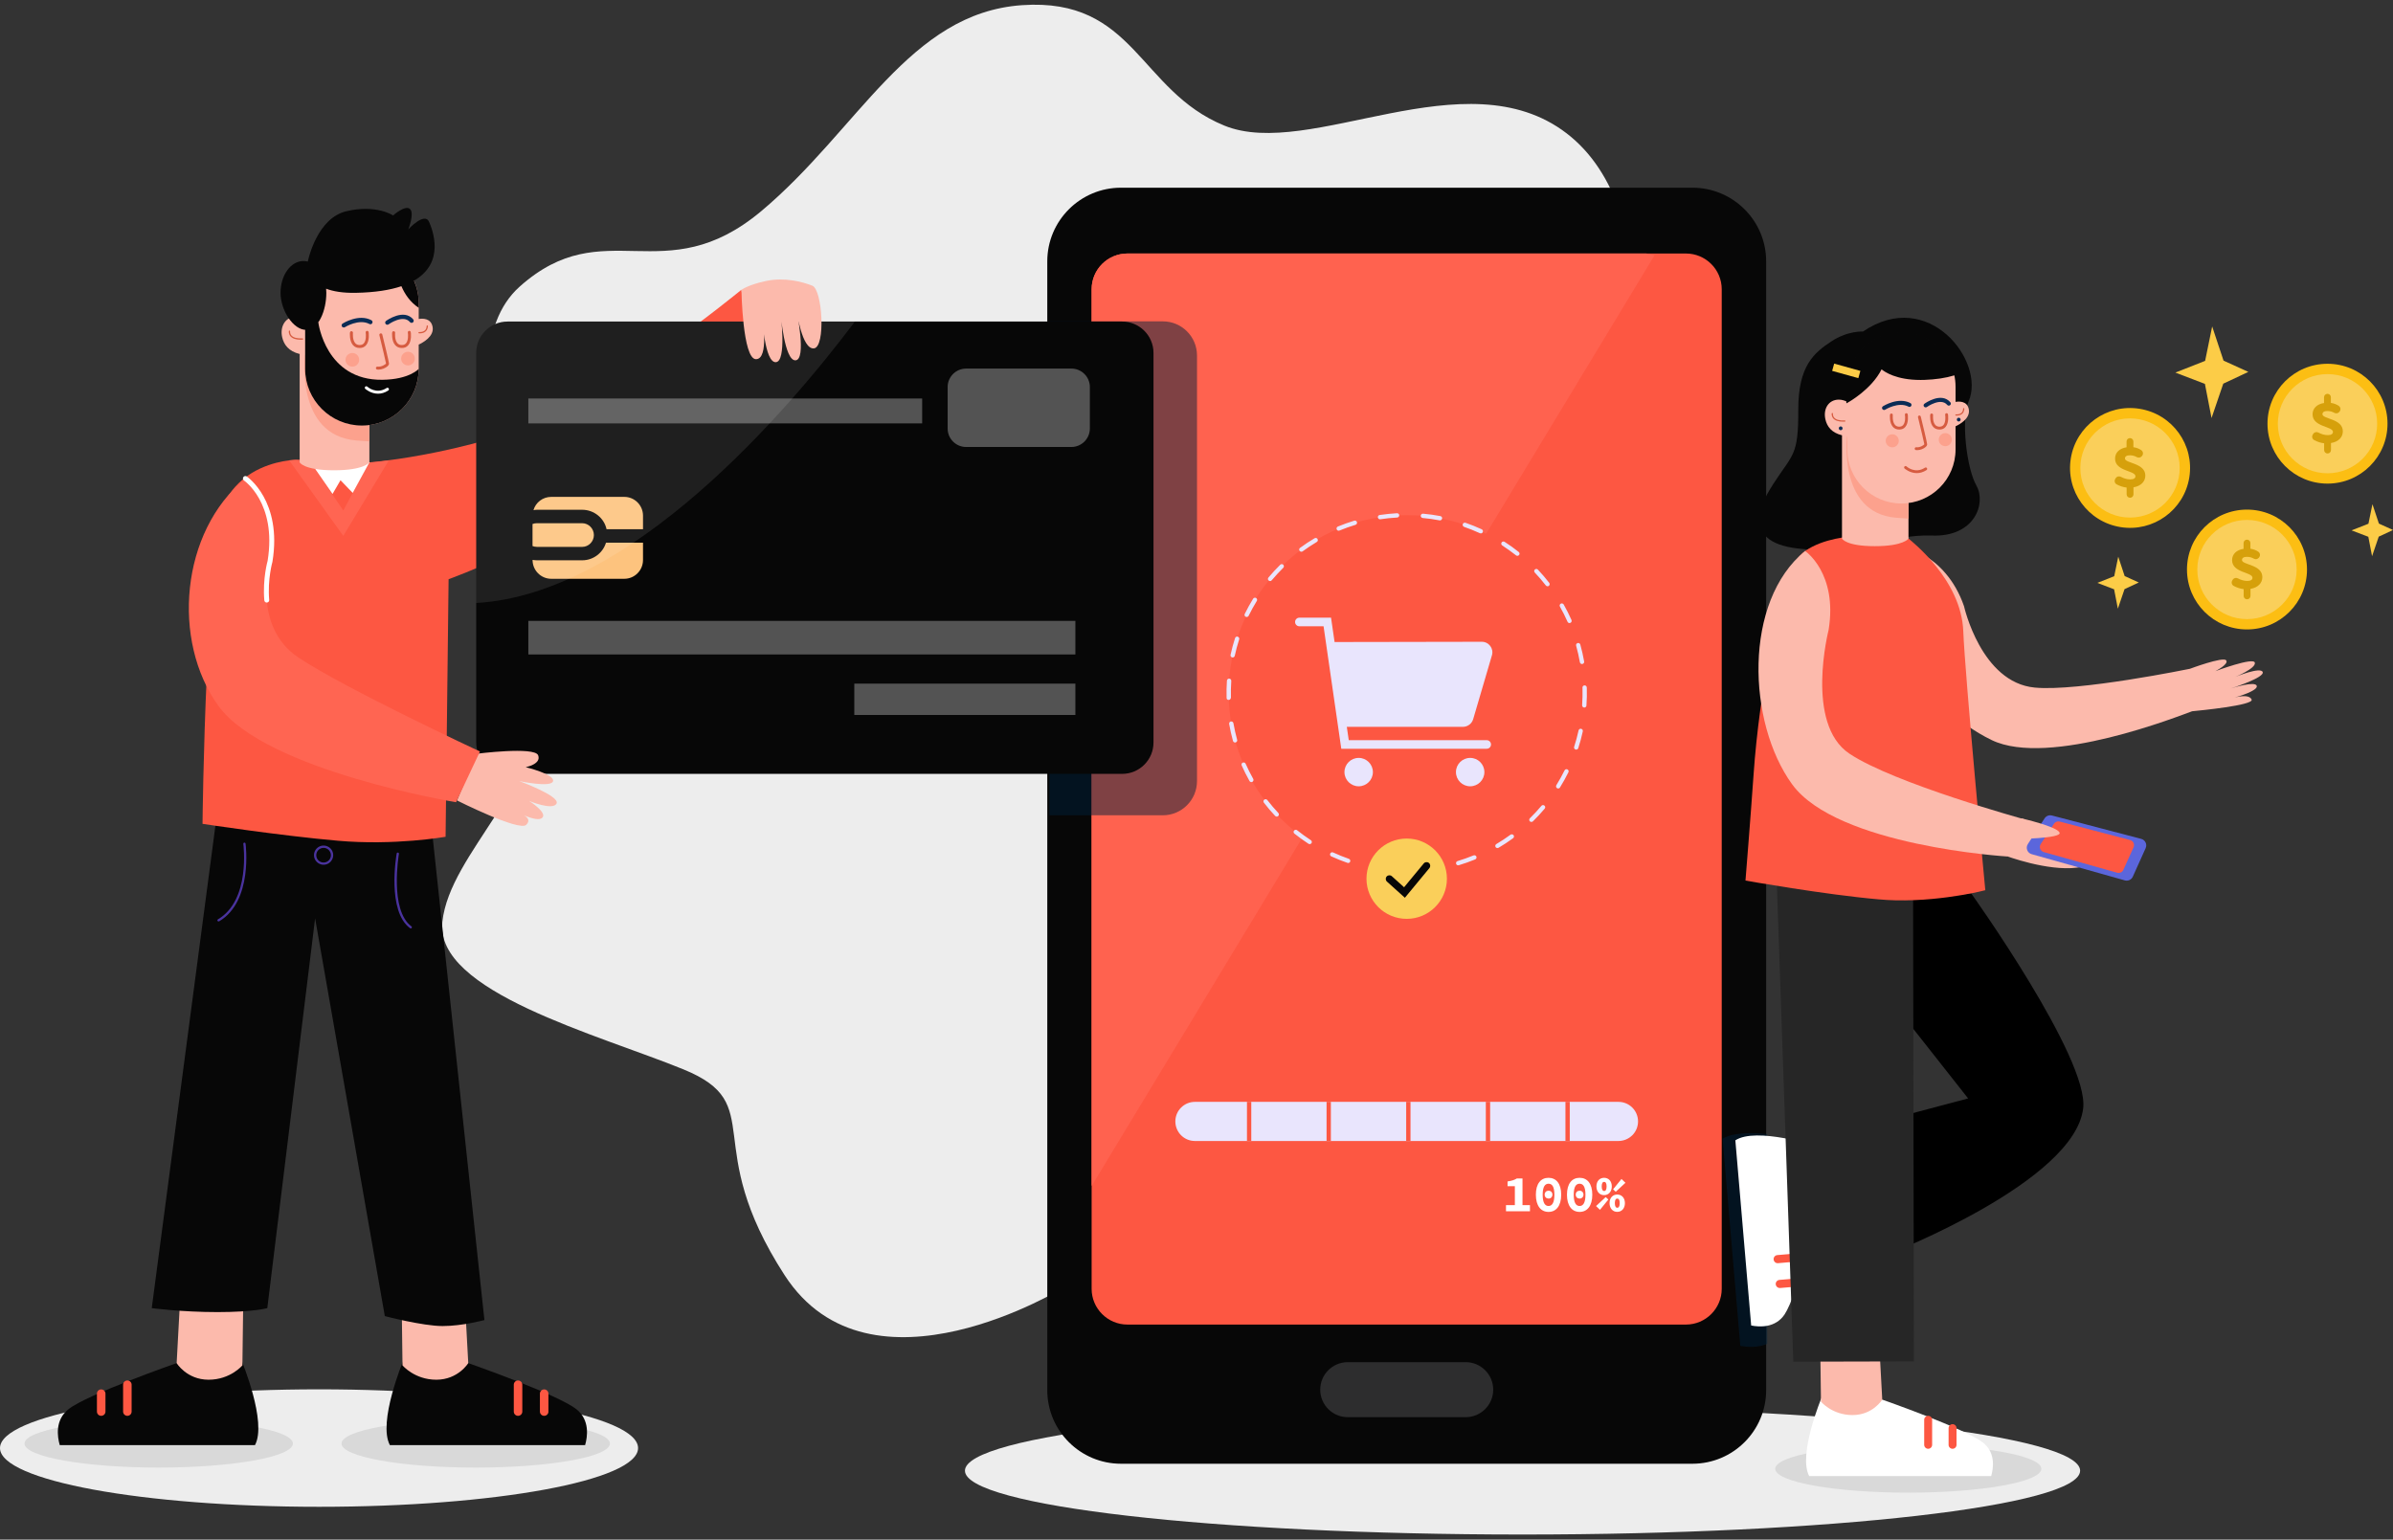 <svg width="244" height="157" viewBox="0 0 244 157" fill="none" xmlns="http://www.w3.org/2000/svg">
<rect x="0" y="0" width="244" height="157" fill="#333333" stroke="none"/>
<g clip-path="url(#clip0)">
<path d="M108.566 131.233C108.566 131.233 88.734 143.513 80.008 130.043C71.282 116.573 78.42 112.616 69.694 109.05C60.968 105.484 44.307 101.127 45.103 93.999C45.895 86.871 55.417 80.138 55.417 69.84C55.417 59.541 44.358 36.924 52.995 29.22C61.63 21.516 67.715 29.834 77.633 21.52C87.551 13.202 92.706 1.322 104.208 0.527C115.709 -0.268 116.109 9.241 124.836 12.807C133.562 16.373 149.427 5.679 159.741 13.598C170.055 21.52 167.279 42.509 166.879 65.483C166.483 88.457 184.194 104.487 175.106 111.465C166.014 118.438 113.33 115.388 108.566 131.233Z" fill="#EDEDED"/>
<path d="M32.53 153.653C50.496 153.653 65.06 150.971 65.06 147.663C65.06 144.356 50.496 141.674 32.53 141.674C14.564 141.674 0 144.356 0 147.663C0 150.971 14.564 153.653 32.53 153.653Z" fill="#EDEDED"/>
<path d="M155.244 156.48C186.644 156.48 212.098 153.566 212.098 149.971C212.098 146.376 186.644 143.461 155.244 143.461C123.844 143.461 98.39 146.376 98.39 149.971C98.39 153.566 123.844 156.48 155.244 156.48Z" fill="#EDEDED"/>
<path d="M180.085 26.65V141.751C180.085 145.902 176.716 149.262 172.563 149.262H114.302C110.154 149.262 106.785 145.902 106.785 141.751V26.65C106.785 22.504 110.154 19.14 114.302 19.14H172.563C176.716 19.14 180.085 22.504 180.085 26.65Z" fill="#070707"/>
<path d="M149.444 144.514H137.426C135.873 144.514 134.616 143.259 134.616 141.708C134.616 140.157 135.873 138.903 137.426 138.903H149.444C150.997 138.903 152.254 140.157 152.254 141.708C152.254 143.259 150.993 144.514 149.444 144.514Z" fill="#2D2D2E"/>
<path d="M175.554 29.495V131.427C175.554 133.433 173.919 135.07 171.905 135.07H114.956C112.947 135.07 111.307 133.433 111.307 131.427V29.495C111.307 27.48 112.947 25.851 114.956 25.851H171.901C173.919 25.851 175.554 27.484 175.554 29.495Z" fill="#FD5742"/>
<path d="M168.708 26.027L111.307 120.939V29.495C111.307 27.48 112.947 25.851 114.956 25.851H167.865L168.708 26.027Z" fill="#FF624F"/>
<path d="M156.269 83.477C163.359 76.398 163.359 64.921 156.269 57.842C149.18 50.763 137.685 50.763 130.596 57.842C123.506 64.921 123.506 76.398 130.596 83.477C137.685 90.556 149.18 90.556 156.269 83.477Z" fill="#FD5742"/>
<path d="M150.21 73.341L152.125 66.819C152.327 66.132 151.81 65.444 151.092 65.444L136.079 65.47L135.718 62.986H132.49C132.245 62.986 132.052 63.184 132.052 63.425C132.052 63.67 132.25 63.863 132.49 63.863H134.956L136.763 76.353H151.591C151.836 76.353 152.03 76.156 152.03 75.915C152.03 75.674 151.832 75.477 151.591 75.477H137.525L137.327 74.119H149.173C149.655 74.11 150.072 73.797 150.21 73.341Z" fill="#E9E5FD"/>
<path d="M138.536 77.285C137.736 77.285 137.086 77.934 137.086 78.733C137.086 79.532 137.736 80.181 138.536 80.181C139.336 80.181 139.986 79.532 139.986 78.733C139.986 77.934 139.336 77.285 138.536 77.285Z" fill="#E9E5FD"/>
<path d="M149.904 77.285C149.104 77.285 148.454 77.934 148.454 78.733C148.454 79.532 149.104 80.181 149.904 80.181C150.705 80.181 151.354 79.532 151.354 78.733C151.354 77.934 150.705 77.285 149.904 77.285Z" fill="#E9E5FD"/>
<path d="M144.375 88.981C144.255 88.985 144.156 88.891 144.151 88.77C144.147 88.65 144.237 88.547 144.362 88.538C144.934 88.508 145.515 88.452 146.083 88.366C146.204 88.345 146.316 88.431 146.333 88.551C146.35 88.671 146.268 88.783 146.148 88.8C145.563 88.886 144.969 88.947 144.384 88.977C144.379 88.981 144.375 88.981 144.375 88.981ZM141.746 88.929C141.737 88.929 141.729 88.929 141.72 88.929C141.135 88.873 140.541 88.792 139.965 88.68C139.844 88.659 139.767 88.543 139.788 88.422C139.81 88.302 139.926 88.225 140.046 88.246C140.61 88.353 141.187 88.435 141.763 88.487C141.884 88.5 141.974 88.603 141.961 88.727C141.948 88.839 141.858 88.925 141.746 88.929ZM148.687 88.237C148.592 88.242 148.497 88.177 148.471 88.083C148.437 87.967 148.502 87.842 148.618 87.808C149.169 87.64 149.719 87.447 150.249 87.228C150.36 87.185 150.489 87.236 150.537 87.348C150.584 87.46 150.528 87.589 150.416 87.636C149.87 87.859 149.31 88.057 148.743 88.229C148.725 88.233 148.704 88.237 148.687 88.237ZM137.469 88.001C137.443 88.001 137.417 87.997 137.391 87.988C136.832 87.795 136.281 87.572 135.743 87.327C135.632 87.275 135.584 87.146 135.636 87.034C135.688 86.923 135.821 86.876 135.928 86.927C136.449 87.168 136.991 87.387 137.533 87.576C137.65 87.615 137.71 87.739 137.671 87.855C137.641 87.945 137.559 88.001 137.469 88.001ZM152.688 86.48C152.611 86.48 152.533 86.442 152.495 86.373C152.434 86.27 152.469 86.132 152.572 86.072C153.067 85.78 153.553 85.458 154.018 85.118C154.117 85.049 154.255 85.067 154.328 85.165C154.401 85.264 154.379 85.402 154.28 85.475C153.807 85.823 153.308 86.149 152.8 86.45C152.761 86.467 152.723 86.48 152.688 86.48ZM133.545 86.076C133.502 86.076 133.459 86.068 133.42 86.042C132.925 85.72 132.443 85.372 131.983 85.007C131.888 84.929 131.871 84.792 131.948 84.697C132.026 84.603 132.163 84.585 132.258 84.663C132.71 85.019 133.179 85.363 133.661 85.677C133.764 85.741 133.79 85.879 133.725 85.982C133.682 86.042 133.614 86.076 133.545 86.076ZM156.152 83.816C156.092 83.816 156.036 83.795 155.989 83.752C155.903 83.666 155.907 83.524 155.993 83.442C156.402 83.043 156.798 82.613 157.168 82.175C157.245 82.081 157.383 82.068 157.477 82.149C157.572 82.227 157.581 82.364 157.503 82.459C157.125 82.91 156.72 83.348 156.298 83.76C156.26 83.795 156.208 83.812 156.152 83.816ZM130.188 83.271C130.128 83.271 130.068 83.249 130.021 83.202C129.616 82.772 129.229 82.317 128.872 81.853C128.799 81.758 128.816 81.617 128.91 81.543C129.005 81.47 129.143 81.488 129.22 81.582C129.569 82.038 129.947 82.48 130.343 82.901C130.425 82.991 130.421 83.129 130.335 83.21C130.296 83.249 130.24 83.271 130.188 83.271ZM158.884 80.405C158.841 80.405 158.803 80.396 158.764 80.371C158.661 80.306 158.631 80.173 158.691 80.07C158.992 79.58 159.276 79.073 159.53 78.557C159.582 78.45 159.715 78.403 159.822 78.459C159.93 78.51 159.977 78.643 159.921 78.751C159.663 79.279 159.371 79.799 159.061 80.302C159.026 80.366 158.958 80.401 158.884 80.405ZM127.602 79.752C127.525 79.752 127.447 79.713 127.404 79.64C127.116 79.129 126.849 78.596 126.608 78.055C126.561 77.943 126.608 77.814 126.72 77.767C126.832 77.719 126.961 77.767 127.009 77.879C127.241 78.403 127.503 78.927 127.783 79.425C127.843 79.533 127.805 79.666 127.697 79.726C127.676 79.743 127.637 79.752 127.602 79.752ZM160.722 76.439C160.696 76.439 160.674 76.435 160.649 76.43C160.532 76.392 160.468 76.272 160.507 76.156C160.683 75.61 160.834 75.047 160.958 74.484C160.984 74.364 161.1 74.291 161.221 74.317C161.341 74.342 161.415 74.458 161.389 74.579C161.264 75.154 161.109 75.73 160.928 76.289C160.898 76.379 160.812 76.435 160.722 76.439ZM125.937 75.713C125.838 75.717 125.748 75.653 125.718 75.55C125.563 74.983 125.429 74.403 125.33 73.823C125.309 73.702 125.391 73.591 125.511 73.569C125.627 73.547 125.744 73.629 125.765 73.749C125.864 74.317 125.993 74.884 126.144 75.438C126.178 75.554 126.109 75.674 125.989 75.709C125.972 75.709 125.954 75.713 125.937 75.713ZM161.548 72.151C161.539 72.151 161.535 72.151 161.526 72.151C161.406 72.142 161.316 72.039 161.32 71.915C161.359 71.343 161.372 70.759 161.359 70.188L161.354 70.115C161.35 69.994 161.449 69.891 161.569 69.891C161.69 69.887 161.793 69.986 161.793 70.106L161.797 70.175C161.815 70.768 161.802 71.361 161.759 71.949C161.754 72.061 161.66 72.147 161.548 72.151ZM125.292 71.374C125.171 71.378 125.068 71.3 125.068 71.18V71.141C125.051 70.566 125.064 69.981 125.102 69.406C125.111 69.285 125.219 69.195 125.339 69.199C125.46 69.208 125.55 69.311 125.546 69.436C125.507 69.994 125.498 70.566 125.511 71.129C125.507 71.253 125.412 71.374 125.292 71.374ZM161.316 67.713C161.208 67.717 161.113 67.64 161.092 67.532C160.993 66.965 160.864 66.398 160.709 65.844C160.674 65.728 160.743 65.608 160.864 65.573C160.98 65.543 161.1 65.608 161.135 65.728C161.294 66.295 161.423 66.875 161.526 67.455C161.548 67.575 161.466 67.687 161.346 67.709C161.337 67.713 161.324 67.713 161.316 67.713ZM125.692 67.043C125.675 67.043 125.657 67.043 125.64 67.038C125.52 67.012 125.447 66.896 125.472 66.776C125.597 66.2 125.752 65.625 125.933 65.066C125.972 64.95 126.092 64.886 126.208 64.924C126.324 64.963 126.389 65.083 126.35 65.199C126.174 65.745 126.023 66.308 125.903 66.871C125.877 66.974 125.791 67.043 125.692 67.043ZM160.042 63.536C159.956 63.541 159.874 63.489 159.835 63.408C159.603 62.883 159.341 62.364 159.057 61.861C158.996 61.753 159.035 61.62 159.138 61.56C159.246 61.5 159.379 61.539 159.44 61.642C159.732 62.157 159.999 62.69 160.236 63.223C160.283 63.335 160.236 63.464 160.124 63.515C160.098 63.528 160.068 63.536 160.042 63.536ZM127.125 62.918C127.09 62.918 127.056 62.913 127.021 62.896C126.914 62.845 126.867 62.712 126.918 62.604C127.176 62.08 127.465 61.556 127.774 61.053C127.839 60.95 127.972 60.92 128.076 60.98C128.179 61.044 128.213 61.178 128.149 61.281C127.848 61.771 127.564 62.282 127.314 62.797C127.28 62.87 127.202 62.913 127.125 62.918ZM157.8 59.786C157.731 59.786 157.667 59.76 157.619 59.7C157.267 59.244 156.888 58.802 156.492 58.385C156.41 58.295 156.415 58.157 156.501 58.076C156.591 57.994 156.729 57.998 156.81 58.084C157.215 58.514 157.602 58.965 157.964 59.433C158.037 59.528 158.02 59.665 157.925 59.743C157.89 59.773 157.843 59.786 157.8 59.786ZM129.509 59.253C129.457 59.253 129.405 59.236 129.362 59.201C129.268 59.124 129.255 58.986 129.336 58.892C129.715 58.441 130.12 58.002 130.537 57.59C130.623 57.504 130.765 57.504 130.847 57.59C130.933 57.676 130.933 57.813 130.847 57.899C130.438 58.303 130.042 58.733 129.672 59.171C129.629 59.227 129.569 59.253 129.509 59.253ZM154.724 56.679C154.672 56.679 154.625 56.666 154.582 56.632C154.13 56.275 153.656 55.936 153.174 55.622C153.071 55.558 153.045 55.42 153.11 55.317C153.174 55.214 153.312 55.188 153.415 55.253C153.91 55.571 154.397 55.919 154.857 56.288C154.952 56.365 154.969 56.503 154.891 56.597C154.848 56.649 154.788 56.679 154.724 56.679ZM132.697 56.262C132.628 56.262 132.559 56.232 132.512 56.172C132.439 56.073 132.46 55.936 132.559 55.867C133.033 55.519 133.532 55.188 134.04 54.888C134.143 54.827 134.28 54.857 134.341 54.965C134.405 55.068 134.371 55.206 134.263 55.266C133.768 55.562 133.282 55.884 132.817 56.224C132.783 56.249 132.74 56.262 132.697 56.262ZM150.997 54.393C150.963 54.393 150.933 54.389 150.898 54.372C150.373 54.131 149.831 53.916 149.289 53.727C149.173 53.689 149.113 53.564 149.151 53.448C149.19 53.332 149.315 53.272 149.431 53.311C149.986 53.504 150.541 53.723 151.079 53.972C151.191 54.024 151.238 54.153 151.187 54.264C151.156 54.342 151.079 54.389 150.997 54.393ZM136.505 54.118C136.415 54.123 136.333 54.071 136.294 53.981C136.247 53.869 136.303 53.74 136.415 53.693C136.961 53.47 137.525 53.268 138.084 53.096C138.2 53.062 138.325 53.126 138.36 53.242C138.394 53.358 138.329 53.483 138.213 53.517C137.663 53.684 137.116 53.878 136.583 54.097C136.557 54.114 136.531 54.118 136.505 54.118ZM146.828 53.066C146.815 53.066 146.798 53.066 146.78 53.062C146.217 52.954 145.64 52.872 145.064 52.821C144.943 52.808 144.853 52.705 144.866 52.58C144.879 52.46 144.986 52.37 145.107 52.383C145.696 52.434 146.286 52.516 146.866 52.627C146.987 52.649 147.064 52.765 147.043 52.885C147.021 52.988 146.931 53.062 146.828 53.066ZM140.718 52.954C140.61 52.958 140.511 52.877 140.494 52.765C140.477 52.645 140.558 52.533 140.679 52.516C141.26 52.43 141.854 52.37 142.443 52.335H142.447C142.568 52.331 142.667 52.426 142.671 52.542C142.675 52.662 142.585 52.765 142.465 52.774C141.888 52.804 141.311 52.864 140.743 52.95C140.739 52.954 140.726 52.954 140.718 52.954Z" fill="#E9E5FD"/>
<path d="M143.433 93.698C145.697 93.698 147.533 91.865 147.533 89.604C147.533 87.342 145.697 85.509 143.433 85.509C141.168 85.509 139.332 87.342 139.332 89.604C139.332 91.865 141.168 93.698 143.433 93.698Z" fill="#FACF5A"/>
<path d="M143.248 91.546L141.419 89.9C141.268 89.763 141.255 89.526 141.393 89.376C141.531 89.226 141.768 89.213 141.918 89.35L143.166 90.476L145.171 88.048C145.3 87.889 145.537 87.868 145.696 87.997C145.855 88.126 145.877 88.362 145.748 88.521L143.248 91.546Z" fill="#070707"/>
<path d="M153.557 122.89H154.461V120.956H153.717V120.475C154.168 120.406 154.409 120.325 154.668 120.17H155.24V122.89H156.001V123.517H153.557V122.89Z" fill="white"/>
<path d="M156.604 121.828C156.604 120.689 157.116 120.105 157.895 120.105C158.669 120.105 159.186 120.689 159.186 121.828C159.186 122.967 158.674 123.581 157.895 123.581C157.116 123.581 156.604 122.967 156.604 121.828ZM158.493 121.828C158.493 120.96 158.23 120.707 157.895 120.707C157.563 120.707 157.297 120.96 157.297 121.828C157.297 122.696 157.559 122.98 157.895 122.98C158.226 122.98 158.493 122.696 158.493 121.828ZM157.499 121.819C157.499 121.575 157.671 121.42 157.895 121.42C158.119 121.42 158.291 121.579 158.291 121.819C158.291 122.064 158.119 122.223 157.895 122.223C157.671 122.219 157.499 122.064 157.499 121.819Z" fill="white"/>
<path d="M159.775 121.828C159.775 120.689 160.287 120.105 161.066 120.105C161.841 120.105 162.357 120.689 162.357 121.828C162.357 122.967 161.845 123.581 161.066 123.581C160.287 123.581 159.775 122.967 159.775 121.828ZM161.66 121.828C161.66 120.96 161.397 120.707 161.062 120.707C160.73 120.707 160.464 120.96 160.464 121.828C160.464 122.696 160.726 122.98 161.062 122.98C161.397 122.98 161.66 122.696 161.66 121.828ZM160.666 121.819C160.666 121.575 160.838 121.42 161.062 121.42C161.285 121.42 161.458 121.579 161.458 121.819C161.458 122.064 161.285 122.223 161.062 122.223C160.838 122.219 160.666 122.064 160.666 121.819Z" fill="white"/>
<path d="M162.74 122.984L163.725 122.069L163.996 122.318L163.14 123.37L162.74 122.984ZM162.779 120.982C162.779 120.432 163.114 120.105 163.562 120.105C164.009 120.105 164.345 120.436 164.345 120.982C164.345 121.527 164.009 121.871 163.562 121.871C163.114 121.875 162.779 121.527 162.779 120.982ZM163.816 120.982C163.816 120.621 163.695 120.518 163.566 120.518C163.433 120.518 163.316 120.621 163.316 120.982C163.316 121.338 163.437 121.454 163.566 121.454C163.695 121.459 163.816 121.343 163.816 120.982ZM164.117 122.687C164.117 122.137 164.452 121.811 164.9 121.811C165.347 121.811 165.683 122.142 165.683 122.687C165.683 123.233 165.347 123.577 164.9 123.577C164.457 123.581 164.117 123.233 164.117 122.687ZM164.478 121.278L165.334 120.225L165.735 120.612L164.749 121.527L164.478 121.278ZM165.154 122.687C165.154 122.326 165.033 122.223 164.904 122.223C164.771 122.223 164.655 122.326 164.655 122.687C164.655 123.044 164.775 123.16 164.904 123.16C165.033 123.164 165.154 123.048 165.154 122.687Z" fill="white"/>
<path d="M167.021 114.353C167.021 114.908 166.797 115.41 166.436 115.767C166.07 116.128 165.567 116.351 165.02 116.351H121.841C120.735 116.351 119.844 115.458 119.844 114.353C119.844 113.803 120.068 113.301 120.429 112.944C120.791 112.583 121.286 112.36 121.841 112.36H165.016C166.122 112.355 167.021 113.249 167.021 114.353Z" fill="#E9E5FD"/>
<path d="M127.585 112.354H127.146V116.35H127.585V112.354Z" fill="#FD5742"/>
<path d="M135.7 112.354H135.262V116.35H135.7V112.354Z" fill="#FD5742"/>
<path d="M143.82 112.354H143.381V116.35H143.82V112.354Z" fill="#FD5742"/>
<path d="M151.94 112.354H151.501V116.35H151.94V112.354Z" fill="#FD5742"/>
<path d="M160.059 112.354H159.62V116.35H160.059V112.354Z" fill="#FD5742"/>
<path d="M29.866 147.204C29.866 148.557 23.739 149.653 16.183 149.653C8.627 149.653 2.5 148.557 2.5 147.204C2.5 145.85 8.627 144.755 16.183 144.755C23.739 144.755 29.866 145.85 29.866 147.204Z" fill="#D9D9D9"/>
<path d="M62.19 147.204C62.19 148.557 56.062 149.653 48.507 149.653C40.951 149.653 34.823 148.557 34.823 147.204C34.823 145.85 40.951 144.755 48.507 144.755C56.062 144.755 62.19 145.85 62.19 147.204Z" fill="#D9D9D9"/>
<path d="M25.998 147.363H6.093C5.843 146.503 5.594 144.811 6.971 143.711C8.873 142.19 18.016 138.997 18.016 138.997L24.643 138.765C24.638 138.77 27.259 145.025 25.998 147.363Z" fill="#070707"/>
<path d="M24.793 133.296L24.716 139.229C24.716 139.229 23.498 140.694 21.269 140.694C19.04 140.694 18.012 139.002 18.012 139.002L18.317 133.373L24.793 133.296Z" fill="#FCBAAC"/>
<path d="M10.318 144.376C10.077 144.376 9.884 144.183 9.884 143.942V142.116C9.884 141.876 10.077 141.682 10.318 141.682C10.559 141.682 10.753 141.876 10.753 142.116V143.942C10.757 144.183 10.559 144.376 10.318 144.376Z" fill="#FD5742"/>
<path d="M12.986 144.376C12.745 144.376 12.552 144.183 12.552 143.942V141.206C12.552 140.965 12.745 140.772 12.986 140.772C13.227 140.772 13.421 140.965 13.421 141.206V143.942C13.421 144.183 13.227 144.376 12.986 144.376Z" fill="#FD5742"/>
<path d="M39.754 147.363H59.66C59.909 146.503 60.159 144.811 58.782 143.711C56.88 142.19 47.736 138.997 47.736 138.997L41.11 138.765C41.114 138.77 38.498 145.025 39.754 147.363Z" fill="#070707"/>
<path d="M40.964 133.296L41.041 139.229C41.041 139.229 42.259 140.694 44.488 140.694C46.717 140.694 47.745 139.002 47.745 139.002L47.439 133.373L40.964 133.296Z" fill="#FCBAAC"/>
<path d="M55.486 144.376C55.245 144.376 55.051 144.183 55.051 143.942V142.116C55.051 141.876 55.245 141.682 55.486 141.682C55.727 141.682 55.92 141.876 55.92 142.116V143.942C55.925 144.183 55.727 144.376 55.486 144.376Z" fill="#FD5742"/>
<path d="M52.822 144.376C52.581 144.376 52.388 144.183 52.388 143.942V141.206C52.388 140.965 52.581 140.772 52.822 140.772C53.063 140.772 53.257 140.965 53.257 141.206V143.942C53.257 144.183 53.063 144.376 52.822 144.376Z" fill="#FD5742"/>
<path d="M21.975 84.113L15.473 133.394C15.473 133.394 18.52 133.798 22.177 133.798C25.835 133.798 27.255 133.394 27.255 133.394L32.13 93.643L39.238 134.207C39.238 134.207 43.098 135.221 45.129 135.221C47.16 135.221 49.393 134.61 49.393 134.61L44.113 85.324L21.975 84.113Z" fill="#070707"/>
<path d="M22.28 93.96C22.242 93.96 22.203 93.939 22.181 93.905C22.147 93.849 22.169 93.78 22.224 93.746C25.572 91.782 24.815 86.111 24.811 86.055C24.802 85.99 24.845 85.934 24.91 85.926C24.97 85.917 25.03 85.96 25.039 86.025C25.047 86.085 25.822 91.907 22.341 93.952C22.319 93.956 22.298 93.96 22.28 93.96Z" fill="#4A339E"/>
<path d="M41.88 94.674C41.854 94.674 41.833 94.665 41.811 94.652C39.445 92.903 40.404 87.275 40.447 87.034C40.46 86.97 40.516 86.927 40.581 86.94C40.645 86.953 40.684 87.013 40.675 87.073C40.667 87.129 39.699 92.8 41.949 94.463C42.001 94.502 42.014 94.575 41.975 94.626C41.949 94.656 41.914 94.674 41.88 94.674Z" fill="#4A339E"/>
<path d="M32.995 88.182C32.457 88.182 32.014 87.743 32.014 87.202C32.014 86.665 32.452 86.222 32.995 86.222C33.537 86.222 33.976 86.661 33.976 87.202C33.971 87.743 33.532 88.182 32.995 88.182ZM32.995 86.459C32.581 86.459 32.246 86.794 32.246 87.206C32.246 87.619 32.581 87.954 32.995 87.954C33.408 87.954 33.743 87.619 33.743 87.206C33.739 86.794 33.403 86.459 32.995 86.459Z" fill="#4A339E"/>
<path opacity="0.5" d="M122.052 36.253V79.649C122.052 81.578 120.485 83.138 118.558 83.138H107V32.769H118.562C120.49 32.769 122.052 34.324 122.052 36.253Z" fill="#01203B"/>
<path d="M76.411 34.019C76.411 34.019 70.012 44.464 63.205 49.839C56.402 55.21 45.74 59.064 45.74 59.064L45.434 85.329C45.434 85.329 40.254 86.244 34.462 85.733C28.674 85.23 20.65 84.01 20.65 84.01C20.65 84.01 20.955 54.191 23.291 50.548C25.056 47.794 28.094 47.115 29.475 46.947C29.922 46.896 30.198 46.896 30.198 46.896L31.523 46.939L37.62 47.149H37.659C37.659 47.149 38.761 47.068 40.598 46.801C43.575 46.363 48.481 45.431 53.756 43.549C62.289 40.507 75.593 29.551 75.593 29.551L76.411 34.019Z" fill="#FD5742"/>
<path d="M39.647 46.943L35.004 54.647L29.483 46.943C29.931 46.892 30.206 46.892 30.206 46.892L31.532 46.935L35.004 52.06L37.629 47.141H37.667C37.663 47.149 37.809 47.209 39.647 46.943Z" fill="#FF6552"/>
<path d="M33.907 50.368L34.72 48.971L35.964 50.264L37.663 47.149L34.591 46.234L31.527 46.939L33.907 50.368Z" fill="white"/>
<path d="M117.615 35.983V75.722C117.615 77.483 116.182 78.914 114.418 78.914H51.755C49.991 78.914 48.558 77.483 48.558 75.722V35.983C48.558 34.221 49.991 32.79 51.755 32.79H114.414C116.178 32.79 117.615 34.221 117.615 35.983Z" fill="#070707"/>
<path d="M94.027 40.636H53.872V43.175H94.027V40.636Z" fill="#535353"/>
<path d="M54.737 55.764C54.587 55.764 54.436 55.738 54.298 55.682V53.435C54.436 53.379 54.587 53.354 54.737 53.354H59.363C60.021 53.354 60.555 53.904 60.555 54.561C60.555 55.218 60.021 55.768 59.363 55.768H54.737V55.764Z" fill="#FDC37E"/>
<path d="M65.564 52.585V53.968H61.847C61.601 52.83 60.569 51.983 59.364 51.983H54.738C54.626 51.983 54.506 51.996 54.394 52.026C54.613 51.244 55.341 50.668 56.206 50.668H63.654C64.712 50.668 65.564 51.528 65.564 52.585Z" fill="#FDC37E"/>
<path d="M61.79 55.339H65.563V57.105C65.563 58.162 64.711 59.021 63.657 59.021H56.209C55.15 59.021 54.303 58.157 54.303 57.105V57.092C54.453 57.117 54.591 57.135 54.741 57.135H59.367C60.499 57.135 61.475 56.379 61.79 55.339Z" fill="#FDC37E"/>
<path d="M109.651 63.313H53.872V66.738H109.651V63.313Z" fill="#535353"/>
<path d="M109.651 69.711H87.108V72.907H109.651V69.711Z" fill="#535353"/>
<path opacity="0.1" d="M87.172 32.79C80.309 41.895 64.376 60.593 48.558 61.487V35.983C48.558 34.221 49.991 32.79 51.755 32.79H87.172Z" fill="white"/>
<path d="M109.242 45.581H98.51C97.469 45.581 96.626 44.739 96.626 43.699V39.467C96.626 38.427 97.469 37.585 98.51 37.585H109.242C110.283 37.585 111.127 38.427 111.127 39.467V43.699C111.122 44.739 110.279 45.581 109.242 45.581Z" fill="#535353"/>
<path d="M46.6 81.625C46.6 81.625 52.947 84.818 53.657 84.109C54.367 83.4 53.098 82.992 53.098 82.992C53.098 82.992 54.926 83.902 55.331 83.348C55.735 82.79 53.958 81.677 53.958 81.677C53.958 81.677 56.394 82.691 56.751 81.93C57.108 81.17 52.943 79.649 52.943 79.649C52.943 79.649 56.243 80.358 56.394 79.649C56.544 78.94 53.601 78.231 53.601 78.231C53.601 78.231 55.228 77.926 54.87 77.015C54.513 76.104 48.575 76.865 48.575 76.865L46.6 81.625Z" fill="#FCBAAC"/>
<path d="M25.021 48.795C25.021 48.795 28.524 51.154 27.534 57.238C27.534 57.238 25.628 63.855 30.43 67.051C35.228 70.244 48.937 76.633 48.937 76.633L46.501 81.806C46.501 81.806 27.078 78.613 22.28 71.992C17.478 65.376 18.395 54.196 25.021 48.795Z" fill="#FF6552"/>
<path d="M25.021 48.795C25.021 48.795 28.524 51.154 27.534 57.238C27.534 57.238 27.018 59.029 27.199 61.195" stroke="white" stroke-width="0.5" stroke-miterlimit="10" stroke-linecap="round"/>
<path d="M75.598 29.555C75.598 29.555 75.714 36.627 77.082 36.627C78.455 36.627 77.728 32.331 77.728 32.331C77.728 32.331 77.956 36.971 79.1 36.932C80.245 36.894 79.595 31.952 79.595 31.952C79.595 31.952 79.978 36.82 81.118 36.743C82.263 36.666 81.234 31.725 81.234 31.725C81.234 31.725 81.768 35.643 82.986 35.527C84.203 35.411 83.863 29.555 82.835 29.138C81.807 28.721 79.978 28.262 78.149 28.644C76.32 29.022 75.598 29.555 75.598 29.555Z" fill="#FCBAAC"/>
<path d="M37.663 36.047V47.149C37.663 47.149 37.156 47.957 34.057 47.957C30.959 47.957 30.555 47.149 30.555 47.149V36.047H37.663Z" fill="#FCBAAC"/>
<path d="M37.663 41.658V45.005C37.267 44.984 36.82 44.958 36.329 44.915C30.008 44.382 31.114 36.06 31.114 36.06L37.663 41.658Z" fill="#FCA18D"/>
<path d="M44.113 33.357C43.958 32.412 43.046 32.468 42.693 32.528V30.921C42.693 29.151 41.897 27.566 40.636 26.504C39.63 25.654 38.326 25.142 36.902 25.142C33.709 25.142 31.114 27.729 31.114 30.921V32.524C30.839 32.382 30.533 32.288 30.202 32.288C29.109 32.288 28.524 33.28 28.769 34.38C28.95 35.17 29.44 35.815 30.542 36.094C30.718 36.137 30.908 36.172 31.114 36.197V37.611C31.114 40.799 33.709 43.39 36.902 43.39C40.099 43.39 42.693 40.799 42.693 37.611V35.136C43.141 34.93 44.268 34.303 44.113 33.357Z" fill="#FCBAAC"/>
<path d="M43.756 22.633C43.3 21.568 41.626 23.394 41.626 23.394C41.626 23.394 42.285 21.77 41.807 21.314C41.325 20.859 40.081 21.971 40.081 21.971C40.081 21.971 38.377 20.811 35.305 21.542C32.405 22.238 31.476 26.242 31.381 26.676C31.239 26.637 31.093 26.616 30.942 26.616C29.651 26.616 28.606 28.064 28.606 29.86C28.606 31.652 29.905 33.637 31.196 33.637C32.487 33.637 33.274 31.652 33.274 29.86C33.274 29.718 33.266 29.572 33.253 29.439C33.967 29.714 34.952 29.886 36.299 29.86C38.274 29.821 39.78 29.572 40.929 29.185C41.273 29.989 41.824 30.818 42.698 31.39V30.93C42.698 30.109 42.521 29.327 42.216 28.618C45.439 26.758 44.087 23.407 43.756 22.633Z" fill="#070707"/>
<path d="M42.693 37.615C42.693 40.803 40.099 43.394 36.902 43.394C33.709 43.394 31.114 40.803 31.114 37.615V32.524L32.461 32.898C32.461 32.898 33.197 38.805 38.984 38.728C41.76 38.694 42.693 37.615 42.693 37.615Z" fill="#070707"/>
<path d="M30.671 34.642C30.176 34.642 29.823 34.526 29.621 34.298C29.406 34.053 29.449 33.774 29.453 33.761C29.458 33.727 29.492 33.701 29.531 33.71C29.565 33.714 29.591 33.748 29.582 33.783C29.582 33.791 29.548 34.019 29.72 34.212C29.914 34.431 30.305 34.53 30.848 34.505H30.852C30.886 34.505 30.916 34.53 30.916 34.565C30.916 34.599 30.89 34.633 30.856 34.633C30.787 34.642 30.727 34.642 30.671 34.642Z" fill="#D65B40"/>
<path d="M42.797 33.993C42.775 33.993 42.749 33.993 42.728 33.993C42.693 33.993 42.663 33.963 42.663 33.925C42.663 33.89 42.693 33.86 42.732 33.86C42.999 33.873 43.201 33.809 43.334 33.68C43.511 33.499 43.502 33.25 43.502 33.246C43.502 33.211 43.528 33.177 43.562 33.177C43.597 33.177 43.631 33.203 43.631 33.237C43.631 33.25 43.644 33.551 43.425 33.77C43.283 33.92 43.068 33.993 42.797 33.993Z" fill="#D65B40"/>
<path d="M36.674 35.484C36.394 35.484 36.17 35.39 35.998 35.201C35.598 34.754 35.68 33.942 35.684 33.907C35.693 33.826 35.766 33.761 35.852 33.774C35.934 33.783 35.998 33.86 35.989 33.942C35.989 33.95 35.916 34.655 36.226 34.999C36.338 35.123 36.484 35.183 36.674 35.183C36.859 35.183 36.996 35.128 37.1 35.007C37.349 34.715 37.319 34.122 37.285 33.916C37.272 33.834 37.328 33.757 37.409 33.74C37.491 33.723 37.569 33.783 37.586 33.864C37.59 33.899 37.719 34.745 37.328 35.201C37.168 35.39 36.949 35.484 36.674 35.484Z" fill="#D65B40"/>
<path d="M40.977 35.484C40.697 35.484 40.473 35.39 40.301 35.201C39.901 34.754 39.983 33.942 39.987 33.907C39.995 33.826 40.073 33.761 40.155 33.774C40.236 33.783 40.301 33.86 40.288 33.942C40.288 33.95 40.215 34.655 40.525 34.999C40.637 35.123 40.783 35.183 40.972 35.183C41.157 35.183 41.295 35.128 41.398 35.007C41.648 34.715 41.618 34.122 41.583 33.916C41.57 33.834 41.626 33.757 41.708 33.74C41.79 33.723 41.867 33.783 41.884 33.864C41.889 33.899 42.018 34.745 41.626 35.201C41.471 35.39 41.252 35.484 40.977 35.484Z" fill="#D65B40"/>
<path d="M38.597 37.693C38.55 37.693 38.502 37.688 38.459 37.684C38.377 37.671 38.317 37.594 38.33 37.512C38.343 37.431 38.421 37.37 38.502 37.383C38.877 37.439 39.32 37.16 39.359 37.061C39.346 36.928 38.937 35.222 38.683 34.182C38.661 34.101 38.713 34.019 38.795 33.998C38.872 33.976 38.958 34.028 38.98 34.109C39.139 34.758 39.664 36.898 39.664 37.074C39.664 37.168 39.608 37.263 39.496 37.362C39.29 37.534 38.933 37.693 38.597 37.693Z" fill="#D65B40"/>
<path d="M35.051 33.396C34.978 33.396 34.909 33.362 34.866 33.293C34.802 33.19 34.832 33.057 34.935 32.992C35 32.949 36.583 31.97 37.87 32.653C37.977 32.709 38.016 32.842 37.96 32.949C37.904 33.057 37.771 33.095 37.668 33.039C36.6 32.472 35.185 33.353 35.172 33.362C35.129 33.388 35.09 33.396 35.051 33.396Z" fill="#0B2C55"/>
<path d="M39.492 33.117C39.423 33.117 39.359 33.087 39.316 33.026C39.247 32.928 39.268 32.794 39.363 32.721C39.436 32.67 41.174 31.437 42.134 32.567C42.211 32.657 42.199 32.794 42.108 32.872C42.018 32.949 41.88 32.936 41.803 32.846C41.106 32.021 39.634 33.061 39.621 33.074C39.582 33.104 39.535 33.117 39.492 33.117Z" fill="#0B2C55"/>
<path d="M38.55 40.146C37.792 40.146 37.255 39.66 37.246 39.652C37.186 39.596 37.181 39.497 37.237 39.437C37.293 39.377 37.392 39.373 37.452 39.428C37.491 39.463 38.373 40.249 39.423 39.566C39.492 39.519 39.587 39.54 39.634 39.609C39.681 39.678 39.66 39.772 39.591 39.819C39.221 40.06 38.864 40.146 38.55 40.146Z" fill="white"/>
<path d="M36.622 36.691C36.622 37.078 36.308 37.388 35.925 37.388C35.538 37.388 35.228 37.074 35.228 36.691C35.228 36.305 35.542 35.995 35.925 35.995C36.312 35.991 36.622 36.305 36.622 36.691Z" fill="#FCA18D"/>
<path d="M42.297 36.567C42.297 36.954 41.983 37.263 41.6 37.263C41.213 37.263 40.903 36.949 40.903 36.567C40.903 36.18 41.217 35.871 41.6 35.871C41.983 35.871 42.297 36.18 42.297 36.567Z" fill="#FCA18D"/>
<path opacity="0.5" d="M180.192 115.645V137.042C179.203 137.446 178.118 137.364 177.451 137.244L175.644 116.118C176.655 115.504 178.424 115.465 180.192 115.645Z" fill="#01203B"/>
<path d="M208.144 149.777C208.144 151.118 202.068 152.209 194.577 152.209C187.086 152.209 181.01 151.122 181.01 149.777C181.01 148.437 187.086 147.345 194.577 147.345C202.068 147.345 208.144 148.437 208.144 149.777Z" fill="#D9D9D9"/>
<path d="M189.956 33.809C189.956 33.809 188.415 33.697 186.72 34.822C184.999 35.965 183.346 37.276 183.359 41.783C183.376 46.501 182.826 46.239 180.842 49.302C179.831 50.866 177.155 55.21 183.295 55.931C189.413 56.653 192.606 54.449 196.995 54.612C201.354 54.776 202.546 51.326 201.526 49.525C200.519 47.755 199.938 42.75 200.73 40.924C202.49 36.85 196.629 29.263 189.956 33.809Z" fill="#070707"/>
<path d="M212.408 113.033C211.5 120.518 192.722 127.817 192.722 127.817L190.042 114.833L200.678 112.01L192.516 101.651L193.282 91.812C195.859 91.864 200.988 91.095 200.988 91.095C200.988 91.095 213.028 107.933 212.408 113.033Z" fill="black"/>
<path d="M176.944 116.281L178.557 135.165C179.392 135.332 181.023 135.435 181.961 134.039C183.252 132.114 185.549 123.177 185.549 123.177L185.231 116.874C185.235 116.87 179.065 114.893 176.944 116.281Z" fill="white"/>
<path d="M190.429 116.285L184.792 116.84C184.792 116.84 183.497 118.116 183.678 120.23C183.858 122.344 185.554 123.181 185.554 123.181L191.806 122.356L190.429 116.285Z" fill="#FCBAAC"/>
<path d="M181.062 130.963C181.04 130.735 181.212 130.533 181.44 130.516L183.179 130.37C183.407 130.348 183.609 130.52 183.626 130.748C183.648 130.975 183.475 131.177 183.247 131.195L181.509 131.341C181.285 131.358 181.083 131.19 181.062 130.963Z" fill="#FD5742"/>
<path d="M180.846 128.432C180.825 128.204 180.997 128.002 181.225 127.985L183.828 127.762C184.056 127.74 184.259 127.912 184.276 128.14C184.297 128.367 184.125 128.569 183.897 128.587L181.29 128.81C181.066 128.831 180.868 128.66 180.846 128.432Z" fill="#FD5742"/>
<path d="M184.474 150.521H203.028C203.26 149.721 203.497 148.145 202.21 147.118C200.437 145.7 191.918 142.722 191.918 142.722L185.743 142.507C185.743 142.507 183.299 148.342 184.474 150.521Z" fill="white"/>
<path d="M185.601 137.403L185.674 142.933C185.674 142.933 186.81 144.299 188.889 144.299C190.967 144.299 191.922 142.722 191.922 142.722L191.638 137.476L185.601 137.403Z" fill="#FCBAAC"/>
<path d="M199.091 147.736C199.314 147.736 199.495 147.556 199.495 147.332V145.631C199.495 145.408 199.314 145.227 199.091 145.227C198.867 145.227 198.686 145.408 198.686 145.631V147.332C198.682 147.552 198.867 147.736 199.091 147.736Z" fill="#FD5742"/>
<path d="M196.604 147.736C196.827 147.736 197.008 147.556 197.008 147.332V144.78C197.008 144.557 196.827 144.376 196.604 144.376C196.38 144.376 196.199 144.557 196.199 144.78V147.332C196.199 147.552 196.38 147.736 196.604 147.736Z" fill="#FD5742"/>
<path d="M195.149 138.825L182.852 138.855L181.173 90.106L195.067 91.262L195.149 138.825Z" fill="#262626"/>
<path d="M230.717 68.538C230.528 67.957 227.929 69.019 227.929 69.019C227.929 69.019 230.054 68.151 229.912 67.571C229.77 66.991 225.893 68.439 225.893 68.439C225.893 68.439 227.313 67.717 226.982 67.33C226.651 66.944 223.294 68.198 223.294 68.198C223.294 68.198 211.9 70.54 207.468 70.114C201.991 69.594 200.261 61.822 200.261 61.822C198.346 56.262 193.531 55.536 193.531 55.536C190.399 63.059 196.049 72.065 203.071 75.464C208.931 78.304 222.356 72.937 223.518 72.529C224.245 72.46 229.852 71.919 229.585 71.33C229.323 70.75 228.058 71.077 227.864 71.128C228.131 71.055 230.282 70.428 230.106 69.93C229.93 69.436 227.735 70.114 227.447 70.209C227.778 70.106 230.898 69.088 230.717 68.538Z" fill="#FCBAAC"/>
<path d="M202.43 90.777C202.43 90.777 201.492 91.03 199.99 91.279C198.29 91.567 195.868 91.864 193.29 91.808C192.714 91.791 192.133 91.765 191.552 91.709C186.036 91.228 177.976 89.793 177.976 89.793C177.976 89.793 178.497 83.374 178.803 78.974C179.392 70.402 181.406 60.658 182.632 58.222C183.062 57.371 183.355 56.675 184.061 56.185C185.984 54.844 188.755 54.716 188.755 54.716L194.568 54.913H194.603C194.603 54.913 194.607 54.917 194.616 54.93C194.925 55.21 199.981 59.124 200.184 64.361C200.351 68.795 202.43 90.777 202.43 90.777Z" fill="#FD5742"/>
<path d="M205.885 84.731L206.431 83.554C206.431 83.554 193.153 79.902 188.579 76.856C184.005 73.809 186.453 64.237 186.453 64.237C187.395 58.436 184.056 56.185 184.056 56.185C177.74 61.332 178.157 73.668 182.731 79.975C187.305 86.282 204.672 87.339 204.672 87.339L204.676 87.326C205.764 87.709 210.171 89.14 212.817 88.246C215.536 87.335 207.58 85.174 205.885 84.731Z" fill="#FCBAAC"/>
<path d="M206.767 86.072L208.475 83.447C208.635 83.202 208.936 83.086 209.224 83.159L218.329 85.543C218.738 85.651 218.953 86.098 218.781 86.484L217.468 89.398C217.331 89.707 216.986 89.866 216.659 89.776L207.159 87.103C206.711 86.979 206.518 86.459 206.767 86.072Z" fill="#5B66DC"/>
<path d="M208.079 86.072L209.426 84.005C209.551 83.812 209.792 83.718 210.016 83.778L217.193 85.659C217.516 85.746 217.684 86.098 217.546 86.403L216.509 88.697C216.401 88.942 216.13 89.067 215.872 88.994L208.385 86.888C208.032 86.781 207.882 86.373 208.079 86.072Z" fill="#FD5742"/>
<path d="M206.13 83.455C206.13 83.455 209.74 84.28 210.003 84.903C210.27 85.522 205.493 85.556 205.493 85.556L206.13 83.455Z" fill="#FCBAAC"/>
<path d="M194.598 44.335V54.922C194.598 54.922 194.117 55.695 191.16 55.695C188.204 55.695 187.817 54.922 187.817 54.922V44.335H194.598Z" fill="#FCBAAC"/>
<path d="M194.598 49.689V52.881C194.22 52.859 193.798 52.834 193.325 52.795C187.301 52.288 188.351 44.352 188.351 44.352L194.598 49.689Z" fill="#FCA18D"/>
<path d="M199.396 43.472V45.835C199.396 48.877 196.926 51.343 193.876 51.343C190.829 51.343 188.359 48.877 188.359 45.835V44.486C188.166 44.46 187.976 44.43 187.813 44.387C186.759 44.121 186.29 43.507 186.122 42.75C185.885 41.698 186.444 40.752 187.49 40.752C187.804 40.752 188.097 40.843 188.359 40.976V39.45C188.359 36.404 190.829 33.938 193.876 33.938C195.235 33.938 196.479 34.428 197.434 35.24C198.329 35.992 198.974 37.019 199.25 38.183C199.349 38.591 199.396 39.012 199.396 39.45V40.98C199.736 40.924 200.605 40.864 200.752 41.766C200.898 42.677 199.822 43.274 199.396 43.472Z" fill="#FCBAAC"/>
<path d="M187.933 42.999C187.46 42.999 187.124 42.891 186.931 42.672C186.724 42.44 186.767 42.17 186.771 42.161C186.776 42.127 186.81 42.105 186.845 42.109C186.879 42.114 186.901 42.148 186.896 42.182C186.896 42.191 186.862 42.406 187.03 42.595C187.215 42.801 187.589 42.9 188.101 42.874H188.105C188.14 42.874 188.166 42.9 188.166 42.934C188.166 42.969 188.14 42.999 188.105 42.999C188.045 42.999 187.989 42.999 187.933 42.999Z" fill="#D65B40"/>
<path d="M199.495 42.38C199.474 42.38 199.452 42.38 199.431 42.38C199.396 42.38 199.37 42.35 199.37 42.316C199.37 42.281 199.4 42.251 199.435 42.255C199.689 42.264 199.882 42.208 200.007 42.084C200.179 41.912 200.166 41.671 200.166 41.671C200.166 41.637 200.192 41.607 200.227 41.607C200.257 41.607 200.291 41.633 200.291 41.667C200.291 41.68 200.304 41.963 200.098 42.174C199.956 42.307 199.753 42.38 199.495 42.38Z" fill="#D65B40"/>
<path d="M193.656 43.802C193.389 43.802 193.174 43.712 193.011 43.532C192.628 43.106 192.705 42.333 192.709 42.298C192.718 42.221 192.787 42.161 192.869 42.17C192.95 42.178 193.006 42.251 192.998 42.329C192.998 42.337 192.929 43.008 193.226 43.334C193.333 43.45 193.471 43.51 193.652 43.51C193.828 43.51 193.957 43.454 194.056 43.343C194.293 43.063 194.267 42.496 194.233 42.303C194.22 42.225 194.276 42.148 194.353 42.135C194.431 42.122 194.508 42.178 194.521 42.256C194.525 42.29 194.65 43.098 194.276 43.532C194.129 43.712 193.919 43.802 193.656 43.802Z" fill="#D65B40"/>
<path d="M197.761 43.802C197.494 43.802 197.279 43.712 197.116 43.532C196.733 43.106 196.814 42.333 196.814 42.298C196.823 42.217 196.896 42.157 196.974 42.17C197.055 42.178 197.111 42.251 197.103 42.329C197.103 42.337 197.034 43.008 197.331 43.334C197.438 43.45 197.576 43.51 197.757 43.51C197.933 43.51 198.062 43.454 198.161 43.343C198.398 43.063 198.372 42.496 198.338 42.303C198.325 42.225 198.381 42.148 198.458 42.135C198.536 42.122 198.613 42.178 198.626 42.256C198.63 42.29 198.755 43.098 198.381 43.532C198.234 43.712 198.024 43.802 197.761 43.802Z" fill="#D65B40"/>
<path d="M195.489 45.903C195.446 45.903 195.399 45.899 195.356 45.895C195.278 45.882 195.222 45.809 195.231 45.731C195.244 45.65 195.317 45.598 195.394 45.607C195.752 45.658 196.173 45.392 196.212 45.297C196.199 45.169 195.812 43.544 195.567 42.552C195.549 42.475 195.597 42.397 195.674 42.376C195.752 42.354 195.829 42.406 195.851 42.483C196.005 43.102 196.5 45.139 196.5 45.31C196.5 45.401 196.449 45.491 196.341 45.585C196.147 45.757 195.808 45.903 195.489 45.903Z" fill="#D65B40"/>
<path d="M192.107 41.809C192.038 41.809 191.969 41.774 191.931 41.714C191.87 41.615 191.896 41.491 191.995 41.426C192.06 41.388 193.566 40.451 194.796 41.104C194.9 41.16 194.934 41.285 194.882 41.383C194.826 41.487 194.702 41.525 194.603 41.469C193.583 40.928 192.236 41.766 192.223 41.774C192.185 41.8 192.146 41.809 192.107 41.809Z" fill="#0B2C55"/>
<path d="M196.345 41.542C196.281 41.542 196.216 41.512 196.178 41.456C196.109 41.362 196.13 41.233 196.225 41.169C196.294 41.117 197.95 39.944 198.867 41.023C198.94 41.108 198.931 41.242 198.841 41.315C198.755 41.388 198.622 41.379 198.548 41.289C197.882 40.503 196.483 41.495 196.47 41.504C196.427 41.529 196.388 41.542 196.345 41.542Z" fill="#0B2C55"/>
<path d="M195.442 48.245C194.719 48.245 194.207 47.781 194.198 47.777C194.138 47.721 194.134 47.63 194.19 47.57C194.246 47.51 194.336 47.506 194.396 47.562C194.431 47.596 195.274 48.344 196.277 47.691C196.345 47.648 196.436 47.665 196.479 47.734C196.522 47.802 196.505 47.893 196.436 47.936C196.083 48.163 195.747 48.245 195.442 48.245Z" fill="#D65B40"/>
<path d="M193.609 44.95C193.609 45.315 193.312 45.615 192.942 45.615C192.576 45.615 192.275 45.319 192.275 44.95C192.275 44.584 192.572 44.284 192.942 44.284C193.312 44.284 193.609 44.584 193.609 44.95Z" fill="#FCA18D"/>
<path d="M199.017 44.834C199.017 45.199 198.721 45.499 198.351 45.499C197.98 45.499 197.684 45.203 197.684 44.834C197.684 44.468 197.98 44.168 198.351 44.168C198.721 44.168 199.017 44.464 199.017 44.834Z" fill="#FCA18D"/>
<path d="M187.877 43.678C187.877 43.785 187.791 43.871 187.684 43.871C187.576 43.871 187.49 43.785 187.49 43.678C187.49 43.57 187.576 43.484 187.684 43.484C187.791 43.484 187.877 43.57 187.877 43.678Z" fill="#0B2C55"/>
<path d="M199.719 42.982C199.826 42.982 199.913 42.895 199.913 42.788C199.913 42.681 199.826 42.595 199.719 42.595C199.612 42.595 199.525 42.681 199.525 42.788C199.525 42.895 199.612 42.982 199.719 42.982Z" fill="#0B2C55"/>
<path d="M199.336 38.161C199.061 36.984 198.419 35.948 197.49 35.17C196.483 34.32 195.197 33.851 193.871 33.851C190.782 33.851 188.265 36.365 188.265 39.454V41.13L188.394 41.061C188.419 41.048 190.812 39.738 191.853 37.663C192.176 37.929 193.355 38.745 195.816 38.745C195.937 38.745 196.057 38.745 196.186 38.741C197.357 38.702 198.394 38.548 199.271 38.277L199.349 38.251L199.336 38.161Z" fill="#070707"/>
<path d="M189.69 37.82L187.02 37.078L186.814 37.819L189.484 38.561L189.69 37.82Z" fill="#FCCC47"/>
<path d="M229.112 64.185C232.491 64.185 235.231 61.45 235.231 58.075C235.231 54.701 232.491 51.966 229.112 51.966C225.733 51.966 222.993 54.701 222.993 58.075C222.993 61.45 225.733 64.185 229.112 64.185Z" fill="#FCBE13"/>
<path d="M229.112 63.133C231.909 63.133 234.176 60.869 234.176 58.076C234.176 55.283 231.909 53.019 229.112 53.019C226.315 53.019 224.047 55.283 224.047 58.076C224.047 60.869 226.315 63.133 229.112 63.133Z" fill="#FACF5A"/>
<path d="M230.678 58.849C230.678 57.551 228.6 57.616 228.6 57.109C228.6 56.903 228.776 56.782 229.095 56.782C229.379 56.782 229.594 56.847 229.818 56.971C229.981 57.062 230.183 57.027 230.308 56.885L230.343 56.842C230.497 56.662 230.459 56.387 230.257 56.254C230.033 56.103 229.775 56 229.461 55.957V55.377C229.461 55.184 229.306 55.029 229.112 55.029C228.918 55.029 228.763 55.184 228.763 55.377V55.966C228.041 56.078 227.593 56.507 227.593 57.122C227.593 58.432 229.671 58.325 229.671 58.918C229.671 59.12 229.491 59.24 229.146 59.24C228.806 59.24 228.505 59.145 228.183 58.978C227.997 58.883 227.774 58.935 227.662 59.111L227.615 59.188C227.494 59.377 227.55 59.631 227.748 59.743C228.062 59.919 228.436 60.035 228.772 60.074V60.765C228.772 60.959 228.927 61.113 229.121 61.113C229.314 61.113 229.469 60.959 229.469 60.765V60.048C230.248 59.919 230.678 59.442 230.678 58.849Z" fill="#D6A00B"/>
<path d="M237.322 49.315C240.701 49.315 243.441 46.579 243.441 43.205C243.441 39.831 240.701 37.095 237.322 37.095C233.943 37.095 231.203 39.831 231.203 43.205C231.203 46.579 233.943 49.315 237.322 49.315Z" fill="#FCBE13"/>
<path d="M237.322 48.262C240.119 48.262 242.386 45.998 242.386 43.205C242.386 40.412 240.119 38.148 237.322 38.148C234.525 38.148 232.257 40.412 232.257 43.205C232.257 45.998 234.525 48.262 237.322 48.262Z" fill="#FACF5A"/>
<path d="M238.884 43.978C238.884 42.681 236.806 42.745 236.806 42.238C236.806 42.032 236.982 41.912 237.3 41.912C237.584 41.912 237.799 41.976 238.023 42.101C238.187 42.191 238.389 42.157 238.514 42.015L238.548 41.972C238.703 41.791 238.664 41.517 238.462 41.383C238.238 41.233 237.98 41.13 237.666 41.087V40.507C237.666 40.313 237.511 40.159 237.318 40.159C237.124 40.159 236.969 40.313 236.969 40.507V41.096C236.246 41.207 235.799 41.637 235.799 42.251C235.799 43.562 237.877 43.454 237.877 44.047C237.877 44.249 237.696 44.37 237.352 44.37C237.012 44.37 236.711 44.275 236.388 44.107C236.203 44.013 235.979 44.064 235.868 44.241L235.82 44.318C235.7 44.507 235.756 44.76 235.954 44.872C236.268 45.048 236.642 45.164 236.978 45.203V45.895C236.978 46.088 237.133 46.243 237.326 46.243C237.52 46.243 237.675 46.088 237.675 45.895V45.177C238.458 45.048 238.884 44.576 238.884 43.978Z" fill="#D6A00B"/>
<path d="M223.229 48.697C223.77 45.366 221.505 42.227 218.169 41.687C214.834 41.146 211.691 43.408 211.149 46.739C210.608 50.07 212.873 53.208 216.209 53.749C219.545 54.289 222.688 52.027 223.229 48.697Z" fill="#FCBE13"/>
<path d="M217.184 52.778C219.981 52.778 222.249 50.514 222.249 47.721C222.249 44.928 219.981 42.664 217.184 42.664C214.387 42.664 212.12 44.928 212.12 47.721C212.12 50.514 214.387 52.778 217.184 52.778Z" fill="#FACF5A"/>
<path d="M218.746 48.494C218.746 47.197 216.668 47.261 216.668 46.754C216.668 46.548 216.844 46.428 217.163 46.428C217.447 46.428 217.662 46.492 217.886 46.617C218.049 46.707 218.251 46.672 218.376 46.531L218.411 46.488C218.566 46.307 218.527 46.032 218.325 45.899C218.101 45.749 217.843 45.646 217.529 45.603V45.023C217.529 44.829 217.374 44.675 217.18 44.675C216.986 44.675 216.832 44.829 216.832 45.023V45.611C216.109 45.723 215.661 46.153 215.661 46.767C215.661 48.077 217.739 47.97 217.739 48.563C217.739 48.765 217.559 48.885 217.214 48.885C216.875 48.885 216.573 48.791 216.251 48.623C216.066 48.529 215.842 48.58 215.73 48.756L215.683 48.834C215.562 49.023 215.618 49.276 215.816 49.388C216.13 49.564 216.505 49.68 216.84 49.719V50.41C216.84 50.604 216.995 50.758 217.189 50.758C217.382 50.758 217.537 50.604 217.537 50.41V49.693C218.32 49.564 218.746 49.087 218.746 48.494Z" fill="#D6A00B"/>
<path d="M224.843 36.799L225.562 33.289L226.72 36.773L229.25 37.925L226.694 39.123L225.498 42.629L224.822 39.145L221.81 37.993L224.843 36.799Z" fill="#FCCC47"/>
<path d="M241.496 53.405L241.904 51.411L242.563 53.392L244 54.045L242.546 54.724L241.866 56.718L241.483 54.737L239.775 54.084L241.496 53.405Z" fill="#FCCC47"/>
<path d="M215.575 58.759L215.984 56.765L216.638 58.741L218.079 59.399L216.625 60.078L215.945 62.071L215.562 60.091L213.854 59.438L215.575 58.759Z" fill="#FCCC47"/>
</g>
<defs>
<clipPath id="clip0">
<rect width="244" height="156" fill="white" transform="translate(0 0.48)"/>
</clipPath>
</defs>
</svg>
